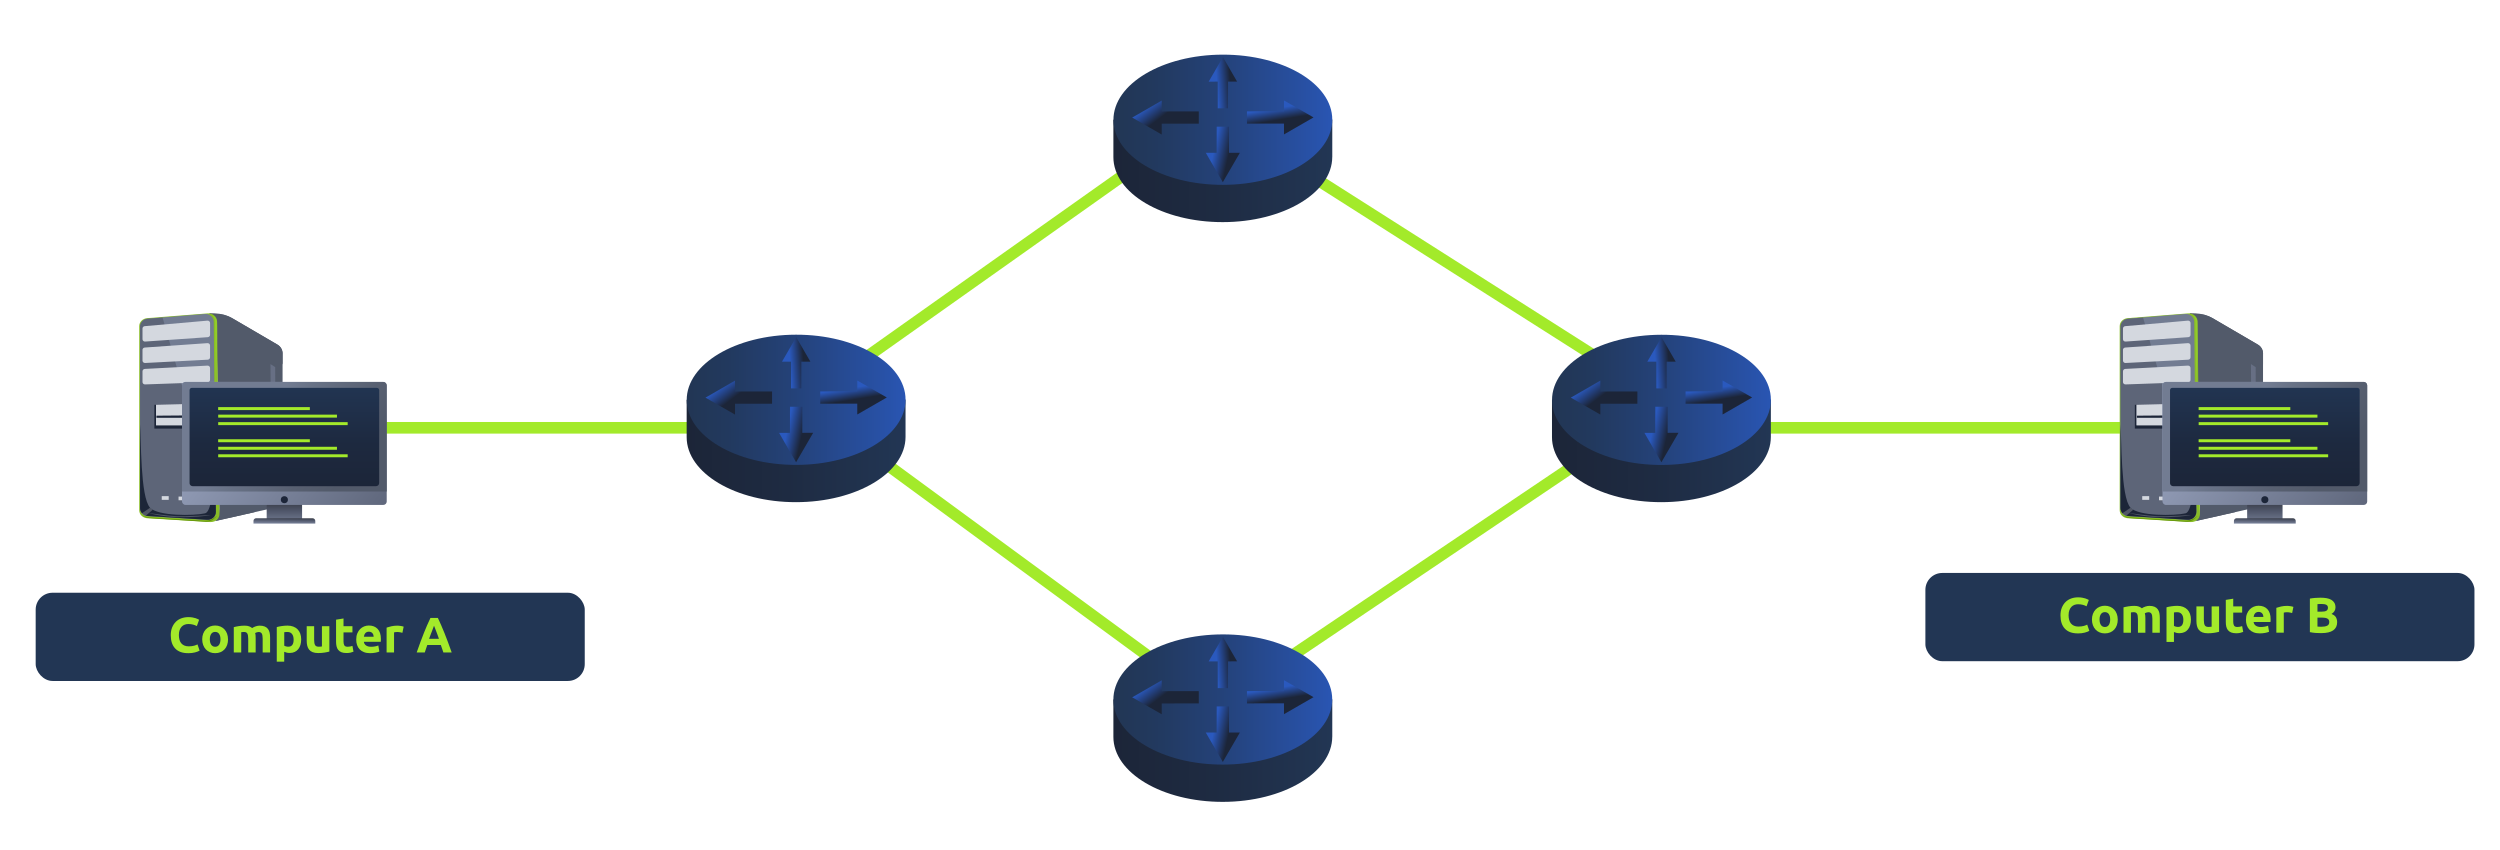 <?xml version="1.0" encoding="UTF-8"?>
<svg id="Layer_1" data-name="Layer 1" xmlns="http://www.w3.org/2000/svg" width="1075.64" height="365.82" xmlns:xlink="http://www.w3.org/1999/xlink" viewBox="0 0 1075.64 365.82">
  <defs>
    <linearGradient id="linear-gradient" x1="122.35" y1="251.01" x2="122.35" y2="203.66" gradientUnits="userSpaceOnUse">
      <stop offset=".42" stop-color="#9da8c4"/>
      <stop offset=".66" stop-color="#4f5669"/>
      <stop offset=".84" stop-color="#1a1a1a"/>
    </linearGradient>
    <linearGradient id="linear-gradient-2" x1="84.18" y1="163.2" x2="260.01" y2="290.27" gradientUnits="userSpaceOnUse">
      <stop offset="0" stop-color="#9da8c4"/>
      <stop offset=".57" stop-color="#4f5669"/>
      <stop offset="1" stop-color="#444b5c"/>
    </linearGradient>
    <linearGradient id="linear-gradient-3" x1="154.12" y1="213.77" x2="89.81" y2="162.2" gradientUnits="userSpaceOnUse">
      <stop offset=".12" stop-color="#525a6a"/>
      <stop offset=".29" stop-color="#586071"/>
      <stop offset=".55" stop-color="#687286"/>
      <stop offset=".66" stop-color="#727c92"/>
    </linearGradient>
    <linearGradient id="linear-gradient-4" x1="-1839.75" y1="3243.04" x2="-1839.92" y2="3254.52" gradientTransform="translate(1962.2 -3026.08)" xlink:href="#linear-gradient"/>
    <linearGradient id="linear-gradient-5" x1="122.35" y1="221.63" x2="122.35" y2="132.78" gradientUnits="userSpaceOnUse">
      <stop offset=".12" stop-color="#1c2538"/>
      <stop offset=".34" stop-color="#1d293f"/>
      <stop offset=".66" stop-color="#223654"/>
    </linearGradient>
    <linearGradient id="linear-gradient-6" x1="974.46" y1="251.01" x2="974.46" y2="203.66" xlink:href="#linear-gradient"/>
    <linearGradient id="linear-gradient-7" x1="936.29" y1="163.2" x2="1112.12" y2="290.27" xlink:href="#linear-gradient-2"/>
    <linearGradient id="linear-gradient-8" x1="1006.23" x2="941.92" y2="162.2" xlink:href="#linear-gradient-3"/>
    <linearGradient id="linear-gradient-9" x1="-2691.86" y1="3243.04" x2="-2692.03" y2="3254.52" gradientTransform="translate(3666.42 -3026.08)" xlink:href="#linear-gradient"/>
    <linearGradient id="linear-gradient-10" x1="974.46" x2="974.46" xlink:href="#linear-gradient-5"/>
    <linearGradient id="linear-gradient-11" x1="253.71" y1="187.53" x2="347.89" y2="187.53" gradientTransform="translate(225.33 -114.03)" gradientUnits="userSpaceOnUse">
      <stop offset="0" stop-color="#1c2538"/>
      <stop offset=".46" stop-color="#1e2b42"/>
      <stop offset="1" stop-color="#223654"/>
    </linearGradient>
    <linearGradient id="linear-gradient-12" x1="253.73" y1="165.51" x2="356.53" y2="165.51" gradientTransform="translate(225.64 -114.58) rotate(.1)" gradientUnits="userSpaceOnUse">
      <stop offset="0" stop-color="#223654"/>
      <stop offset=".17" stop-color="#22395e"/>
      <stop offset=".45" stop-color="#244279"/>
      <stop offset=".82" stop-color="#2851a6"/>
      <stop offset="1" stop-color="#2a59be"/>
    </linearGradient>
    <linearGradient id="linear-gradient-13" x1="686.88" y1="194.55" x2="690.42" y2="202.18" gradientTransform="translate(-215.53 -3.56) rotate(-12.06)" gradientUnits="userSpaceOnUse">
      <stop offset="0" stop-color="#2a59be"/>
      <stop offset=".89" stop-color="#1c2538"/>
    </linearGradient>
    <linearGradient id="linear-gradient-14" x1="738.12" y1="208.83" x2="737.81" y2="215" gradientTransform="translate(-215.53 -3.56) rotate(-12.06)" gradientUnits="userSpaceOnUse">
      <stop offset="0" stop-color="#2a59be"/>
      <stop offset=".83" stop-color="#1c2538"/>
    </linearGradient>
    <linearGradient id="linear-gradient-15" x1="706.98" y1="221.49" x2="713.8" y2="224.59" gradientTransform="translate(-215.53 -3.56) rotate(-12.06)" gradientUnits="userSpaceOnUse">
      <stop offset="0" stop-color="#2a59be"/>
      <stop offset=".89" stop-color="#1c2538"/>
    </linearGradient>
    <linearGradient id="linear-gradient-16" x1="714.52" y1="193.02" x2="720.99" y2="193.94" xlink:href="#linear-gradient-13"/>
    <linearGradient id="linear-gradient-17" y1="436.97" y2="436.97" xlink:href="#linear-gradient-11"/>
    <linearGradient id="linear-gradient-18" y1="414.95" y2="414.95" gradientTransform="translate(226.09 -114.58) rotate(.1)" xlink:href="#linear-gradient-12"/>
    <linearGradient id="linear-gradient-19" x1="634.75" y1="438.48" x2="638.29" y2="446.11" xlink:href="#linear-gradient-13"/>
    <linearGradient id="linear-gradient-20" x1="685.99" y1="452.76" x2="685.68" y2="458.93" xlink:href="#linear-gradient-14"/>
    <linearGradient id="linear-gradient-21" x1="654.85" y1="465.42" x2="661.67" y2="468.52" xlink:href="#linear-gradient-15"/>
    <linearGradient id="linear-gradient-22" x1="662.39" y1="436.95" x2="668.86" y2="437.87" xlink:href="#linear-gradient-13"/>
    <linearGradient id="linear-gradient-23" x1="70.12" y1="308.03" x2="164.29" y2="308.03" xlink:href="#linear-gradient-11"/>
    <linearGradient id="linear-gradient-24" x1="70.13" y1="286" x2="172.93" y2="286" gradientTransform="translate(225.86 -114.24) rotate(.1)" xlink:href="#linear-gradient-12"/>
    <linearGradient id="linear-gradient-25" x1="482.15" y1="274.01" x2="485.7" y2="281.64" xlink:href="#linear-gradient-13"/>
    <linearGradient id="linear-gradient-26" x1="533.4" y1="288.29" x2="533.09" y2="294.46" xlink:href="#linear-gradient-14"/>
    <linearGradient id="linear-gradient-27" x1="502.25" y1="300.95" x2="509.08" y2="304.05" xlink:href="#linear-gradient-15"/>
    <linearGradient id="linear-gradient-28" x1="509.8" y1="272.48" x2="516.27" y2="273.41" xlink:href="#linear-gradient-13"/>
    <linearGradient id="linear-gradient-29" x1="442.43" y1="308.03" x2="536.6" y2="308.03" xlink:href="#linear-gradient-11"/>
    <linearGradient id="linear-gradient-30" x1="442.44" y1="286" x2="545.24" y2="286" gradientTransform="translate(225.86 -114.92) rotate(.1)" xlink:href="#linear-gradient-12"/>
    <linearGradient id="linear-gradient-31" x1="846.24" y1="351.83" x2="849.79" y2="359.45" xlink:href="#linear-gradient-13"/>
    <linearGradient id="linear-gradient-32" x1="897.48" y1="366.1" x2="897.18" y2="372.28" xlink:href="#linear-gradient-14"/>
    <linearGradient id="linear-gradient-33" x1="866.34" y1="378.77" x2="873.16" y2="381.87" xlink:href="#linear-gradient-15"/>
    <linearGradient id="linear-gradient-34" x1="873.88" y1="350.3" x2="880.36" y2="351.22" xlink:href="#linear-gradient-13"/>
  </defs>
  <line x1="345.2" y1="173.19" x2="523.94" y2="46.62" style="fill: none; stroke: #a3ea2a; stroke-miterlimit: 10; stroke-width: 5px;"/>
  <line x1="523.49" y1="303.93" x2="345.2" y2="173.19" style="fill: none; stroke: #a3ea2a; stroke-miterlimit: 10; stroke-width: 5px;"/>
  <line x1="717.51" y1="173.19" x2="523.49" y2="303.93" style="fill: none; stroke: #a3ea2a; stroke-miterlimit: 10; stroke-width: 5px;"/>
  <line x1="526.13" y1="51.48" x2="717.51" y2="173.19" style="fill: none; stroke: #a3ea2a; stroke-miterlimit: 10; stroke-width: 5px;"/>
  <line x1="121.73" y1="184.06" x2="303.54" y2="184.06" style="fill: none; stroke: #a3ea2a; stroke-miterlimit: 10; stroke-width: 5px;"/>
  <line x1="746.77" y1="184.06" x2="928.58" y2="184.06" style="fill: none; stroke: #a3ea2a; stroke-miterlimit: 10; stroke-width: 5px;"/>
  <rect x="15.35" y="255.03" width="236.24" height="37.96" rx="7.26" ry="7.26" style="fill: #223654;"/>
  <g>
    <path d="m80.9,281.03c-2.42,0-4.26-.67-5.53-2.02-1.27-1.34-1.9-3.26-1.9-5.73,0-1.23.19-2.33.58-3.29.39-.97.92-1.78,1.59-2.45.67-.67,1.47-1.17,2.41-1.51.93-.34,1.94-.51,3.03-.51.63,0,1.2.05,1.72.14.52.09.97.2,1.35.32.39.12.71.25.96.38.26.13.44.23.56.3l-.97,2.71c-.46-.24-.99-.45-1.6-.62-.61-.17-1.3-.26-2.07-.26-.52,0-1.02.09-1.51.26-.49.17-.93.45-1.31.83s-.68.87-.91,1.47c-.23.6-.34,1.33-.34,2.19,0,.69.08,1.33.23,1.92.15.59.39,1.11.73,1.54.34.43.78.77,1.32,1.02.54.25,1.2.38,1.98.38.49,0,.92-.03,1.31-.09.39-.06.73-.12,1.03-.2.3-.08.56-.17.79-.27.23-.1.44-.19.62-.28l.92,2.68c-.47.29-1.14.54-2,.77-.86.23-1.85.34-2.98.34Z" style="fill: #a3ea2a;"/>
    <path d="m98.12,275.06c0,.89-.13,1.7-.39,2.44-.26.74-.63,1.37-1.12,1.89s-1.07.93-1.75,1.21c-.68.29-1.44.43-2.29.43s-1.59-.14-2.27-.43-1.26-.69-1.75-1.21-.87-1.15-1.14-1.89c-.27-.74-.41-1.55-.41-2.44s.14-1.7.42-2.43c.28-.73.67-1.35,1.16-1.87.49-.52,1.08-.92,1.76-1.2s1.42-.43,2.22-.43,1.56.14,2.24.43c.68.29,1.26.69,1.75,1.2s.87,1.14,1.14,1.87c.27.73.41,1.54.41,2.43Zm-3.26,0c0-.99-.2-1.76-.59-2.33-.39-.57-.96-.85-1.69-.85s-1.3.28-1.7.85c-.4.57-.6,1.34-.6,2.33s.2,1.77.6,2.35c.4.58.97.87,1.7.87s1.29-.29,1.69-.87c.39-.58.59-1.36.59-2.35Z" style="fill: #a3ea2a;"/>
    <path d="m106.79,274.74c0-1.03-.13-1.76-.4-2.19-.26-.43-.72-.64-1.36-.64-.2,0-.41.01-.62.03-.21.02-.42.05-.62.08v8.72h-3.2v-10.91c.27-.07.59-.15.96-.23s.75-.15,1.16-.21.83-.11,1.26-.15c.43-.04.85-.05,1.27-.05.82,0,1.48.1,1.99.31s.93.45,1.26.74c.46-.33.98-.59,1.58-.77.59-.19,1.14-.28,1.64-.28.9,0,1.64.13,2.22.38s1.04.6,1.38,1.06c.34.46.58,1,.71,1.63.13.63.19,1.33.19,2.1v6.38h-3.2v-5.99c0-1.03-.13-1.76-.4-2.19-.27-.43-.72-.64-1.36-.64-.17,0-.41.04-.72.13-.31.09-.56.19-.76.32.1.33.17.68.19,1.04s.04.75.04,1.17v6.16h-3.2v-5.99Z" style="fill: #a3ea2a;"/>
    <path d="m129.59,275.08c0,.87-.11,1.67-.32,2.38-.21.72-.53,1.33-.95,1.85-.42.52-.93.92-1.54,1.2-.62.29-1.32.43-2.13.43-.44,0-.86-.04-1.25-.13s-.76-.21-1.12-.37v4.25h-3.2v-14.88c.29-.09.62-.17.99-.25s.76-.15,1.17-.2c.41-.06.82-.1,1.25-.14.42-.04.83-.05,1.21-.05.93,0,1.76.14,2.49.42s1.35.67,1.85,1.18c.5.51.88,1.13,1.15,1.86.26.73.4,1.55.4,2.45Zm-3.26.09c0-.99-.22-1.78-.67-2.37s-1.1-.89-1.97-.89c-.29,0-.55.01-.79.03-.24.02-.44.05-.6.08v5.78c.2.13.46.24.78.32.32.09.65.13.98.13,1.52,0,2.28-1.02,2.28-3.07Z" style="fill: #a3ea2a;"/>
    <path d="m141.7,280.34c-.54.16-1.24.3-2.1.44-.86.14-1.76.2-2.71.2s-1.76-.13-2.39-.39-1.14-.62-1.51-1.08-.64-1.02-.79-1.66c-.16-.64-.24-1.35-.24-2.13v-6.29h3.2v5.9c0,1.03.13,1.77.41,2.23.27.46.78.69,1.52.69.23,0,.47-.01.73-.03.26-.02.49-.05.69-.08v-8.72h3.2v10.91Z" style="fill: #a3ea2a;"/>
    <path d="m144.6,266.62l3.2-.52v3.33h3.84v2.66h-3.84v3.97c0,.67.12,1.21.35,1.61.24.4.71.6,1.43.6.34,0,.7-.03,1.06-.1.36-.06.7-.15,1-.27l.45,2.49c-.39.16-.82.29-1.29.41s-1.05.17-1.74.17c-.87,0-1.6-.12-2.17-.35-.57-.24-1.03-.57-1.37-.99s-.58-.93-.72-1.54c-.14-.6-.21-1.27-.21-2v-9.49Z" style="fill: #a3ea2a;"/>
    <path d="m153.27,275.17c0-1,.15-1.88.46-2.63.31-.75.71-1.38,1.21-1.88s1.08-.88,1.73-1.14,1.32-.39,2.01-.39c1.6,0,2.87.49,3.8,1.47.93.98,1.4,2.42,1.4,4.33,0,.19,0,.39-.02.61s-.03.42-.04.59h-7.26c.07.66.38,1.18.92,1.57.54.39,1.27.58,2.19.58.59,0,1.16-.05,1.73-.16.56-.11,1.03-.24,1.38-.4l.43,2.6c-.17.09-.4.17-.69.26-.29.09-.61.16-.96.23-.35.06-.73.12-1.13.16-.4.04-.8.06-1.2.06-1.02,0-1.9-.15-2.65-.45s-1.37-.71-1.87-1.23-.86-1.14-1.09-1.86c-.24-.71-.35-1.49-.35-2.32Zm7.51-1.22c-.01-.27-.06-.54-.14-.79s-.2-.49-.37-.69-.37-.37-.62-.49c-.25-.13-.56-.19-.93-.19s-.67.06-.92.18c-.26.12-.47.28-.64.48s-.3.43-.4.7c-.09.27-.16.53-.2.81h4.23Z" style="fill: #a3ea2a;"/>
    <path d="m173.15,272.27c-.29-.07-.62-.15-1.01-.23-.39-.08-.8-.12-1.25-.12-.2,0-.44.02-.72.05-.28.04-.49.08-.63.12v8.63h-3.2v-10.69c.57-.2,1.25-.39,2.03-.57.78-.18,1.65-.27,2.61-.27.17,0,.38.01.62.03.24.02.49.05.73.09.24.04.49.08.73.13.24.05.45.11.62.18l-.54,2.64Z" style="fill: #a3ea2a;"/>
    <path d="m190.76,280.73c-.17-.52-.34-1.05-.53-1.59s-.38-1.09-.57-1.63h-5.81c-.19.54-.38,1.09-.56,1.63-.19.55-.37,1.08-.53,1.59h-3.48c.56-1.6,1.09-3.08,1.59-4.44.5-1.36.99-2.64,1.47-3.84s.96-2.34,1.42-3.42c.47-1.08.95-2.14,1.45-3.17h3.18c.49,1.03.97,2.09,1.44,3.17.47,1.08.95,2.22,1.43,3.42s.97,2.48,1.48,3.84c.5,1.36,1.04,2.84,1.6,4.44h-3.59Zm-4.02-11.51c-.08.22-.18.51-.33.88-.14.37-.31.8-.49,1.29s-.39,1.02-.62,1.61-.46,1.2-.69,1.84h4.25c-.23-.64-.45-1.26-.66-1.85-.21-.59-.42-1.12-.61-1.61-.19-.49-.36-.92-.5-1.29-.15-.37-.26-.66-.35-.87Z" style="fill: #a3ea2a;"/>
  </g>
  <rect x="828.41" y="246.52" width="236.24" height="37.96" rx="7.26" ry="7.26" style="fill: #223654;"/>
  <g>
    <path d="m893.96,272.52c-2.42,0-4.26-.67-5.53-2.02-1.27-1.34-1.9-3.26-1.9-5.73,0-1.23.19-2.33.58-3.29.39-.97.92-1.78,1.59-2.45.67-.67,1.47-1.17,2.4-1.51.93-.34,1.94-.51,3.03-.51.63,0,1.2.05,1.72.14.52.09.97.2,1.35.32.39.12.71.25.97.38.26.13.44.23.56.3l-.97,2.71c-.46-.24-.99-.45-1.6-.62-.61-.17-1.3-.26-2.07-.26-.51,0-1.02.09-1.51.26-.49.17-.93.45-1.31.83s-.68.87-.91,1.47c-.23.6-.34,1.33-.34,2.19,0,.69.08,1.33.23,1.92s.39,1.11.73,1.54c.34.43.78.77,1.32,1.02.54.25,1.2.38,1.98.38.49,0,.92-.03,1.31-.09.39-.06.73-.12,1.03-.2.3-.08.57-.17.79-.27.23-.1.44-.19.62-.28l.92,2.68c-.47.29-1.14.54-2,.77-.86.23-1.85.34-2.98.34Z" style="fill: #a3ea2a;"/>
    <path d="m911.18,266.55c0,.89-.13,1.7-.39,2.44-.26.74-.63,1.37-1.12,1.89s-1.07.93-1.75,1.21c-.68.29-1.44.43-2.29.43s-1.58-.14-2.26-.43c-.68-.29-1.26-.69-1.75-1.21s-.87-1.15-1.14-1.89c-.27-.74-.41-1.55-.41-2.44s.14-1.7.42-2.43c.28-.73.67-1.35,1.16-1.87s1.08-.92,1.76-1.2c.68-.29,1.42-.43,2.22-.43s1.56.14,2.24.43c.68.29,1.26.69,1.75,1.2s.87,1.14,1.14,1.87c.27.73.41,1.54.41,2.43Zm-3.26,0c0-.99-.2-1.76-.59-2.33s-.96-.85-1.69-.85-1.29.28-1.7.85c-.4.57-.6,1.34-.6,2.33s.2,1.77.6,2.35c.4.58.97.87,1.7.87s1.29-.29,1.69-.87c.39-.58.59-1.36.59-2.35Z" style="fill: #a3ea2a;"/>
    <path d="m919.85,266.23c0-1.03-.13-1.76-.4-2.19-.26-.43-.72-.64-1.36-.64-.2,0-.41.01-.62.03-.21.02-.42.05-.62.08v8.72h-3.2v-10.91c.27-.07.59-.15.96-.23.36-.08.75-.15,1.16-.21.41-.06.83-.11,1.26-.15.43-.04.85-.05,1.27-.05.82,0,1.48.1,1.99.31.51.21.93.45,1.26.74.46-.33.98-.59,1.58-.77.59-.19,1.14-.28,1.64-.28.9,0,1.64.13,2.22.38.58.25,1.04.6,1.38,1.06s.58,1,.71,1.63c.13.63.19,1.33.19,2.1v6.38h-3.2v-5.99c0-1.03-.13-1.76-.4-2.19-.27-.43-.72-.64-1.36-.64-.17,0-.41.04-.72.13s-.56.19-.76.32c.1.33.16.68.19,1.04.03.37.04.75.04,1.17v6.16h-3.2v-5.99Z" style="fill: #a3ea2a;"/>
    <path d="m942.66,266.57c0,.87-.11,1.67-.32,2.38-.21.72-.53,1.33-.95,1.85s-.93.92-1.55,1.2-1.32.43-2.12.43c-.44,0-.86-.04-1.25-.13-.39-.09-.76-.21-1.12-.37v4.25h-3.2v-14.88c.29-.09.62-.17.99-.25s.76-.15,1.17-.2c.41-.06.82-.1,1.25-.14.42-.04.83-.05,1.21-.05.93,0,1.76.14,2.49.42.73.28,1.34.67,1.85,1.18s.88,1.13,1.15,1.86c.26.73.4,1.55.4,2.45Zm-3.26.09c0-.99-.22-1.78-.67-2.37s-1.1-.89-1.98-.89c-.29,0-.55.01-.79.03s-.44.05-.6.08v5.78c.2.13.46.24.78.32s.65.13.98.13c1.52,0,2.28-1.02,2.28-3.07Z" style="fill: #a3ea2a;"/>
    <path d="m954.76,271.83c-.54.16-1.25.3-2.1.44s-1.76.2-2.71.2-1.76-.13-2.39-.39-1.14-.62-1.51-1.08c-.37-.46-.64-1.02-.79-1.66s-.24-1.35-.24-2.13v-6.29h3.2v5.9c0,1.03.14,1.77.41,2.23.27.46.78.69,1.52.69.23,0,.47-.01.73-.03s.49-.05.69-.08v-8.72h3.2v10.91Z" style="fill: #a3ea2a;"/>
    <path d="m957.66,258.11l3.2-.52v3.33h3.84v2.66h-3.84v3.97c0,.67.12,1.21.35,1.61.24.4.71.6,1.43.6.34,0,.7-.03,1.06-.1s.7-.15,1-.27l.45,2.49c-.39.16-.82.29-1.29.41s-1.05.17-1.74.17c-.87,0-1.6-.12-2.17-.35-.57-.24-1.03-.57-1.37-.99-.34-.42-.58-.93-.72-1.54-.14-.6-.2-1.27-.2-2v-9.49Z" style="fill: #a3ea2a;"/>
    <path d="m966.34,266.66c0-1,.15-1.88.46-2.63.31-.75.71-1.38,1.21-1.88s1.08-.88,1.73-1.14c.65-.26,1.32-.39,2.01-.39,1.6,0,2.87.49,3.8,1.47.93.98,1.4,2.42,1.4,4.33,0,.19,0,.39-.02.61-.01.22-.03.42-.04.59h-7.26c.07.66.38,1.18.92,1.57s1.27.58,2.19.58c.59,0,1.16-.05,1.73-.16s1.03-.24,1.38-.4l.43,2.6c-.17.09-.4.17-.69.26-.29.09-.61.16-.96.23s-.73.12-1.13.16-.8.06-1.2.06c-1.02,0-1.9-.15-2.65-.45-.75-.3-1.37-.71-1.87-1.23s-.86-1.14-1.09-1.86c-.24-.71-.35-1.49-.35-2.32Zm7.51-1.22c-.01-.27-.06-.54-.14-.79-.08-.26-.2-.49-.37-.69s-.37-.37-.62-.49c-.25-.13-.56-.19-.93-.19s-.67.06-.92.18c-.26.12-.47.28-.64.48s-.3.43-.4.7c-.09.27-.16.53-.2.81h4.23Z" style="fill: #a3ea2a;"/>
    <path d="m986.22,263.76c-.29-.07-.62-.15-1.01-.23-.39-.08-.8-.12-1.25-.12-.2,0-.44.02-.72.05-.28.04-.49.08-.63.12v8.63h-3.2v-10.69c.57-.2,1.25-.39,2.03-.57s1.65-.27,2.61-.27c.17,0,.38.01.62.03s.49.05.73.09c.24.04.49.08.73.13s.45.11.62.18l-.54,2.64Z" style="fill: #a3ea2a;"/>
    <path d="m998.8,272.41c-.82,0-1.63-.03-2.44-.08-.81-.05-1.65-.17-2.52-.35v-14.43c.69-.13,1.44-.23,2.25-.29.82-.06,1.57-.1,2.28-.1.95,0,1.81.07,2.61.2.79.14,1.48.37,2.05.7s1.02.76,1.34,1.3.48,1.2.48,1.99c0,1.19-.57,2.12-1.72,2.81.94.36,1.59.84,1.93,1.46.34.62.51,1.31.51,2.08,0,1.56-.57,2.73-1.71,3.52-1.14.79-2.83,1.18-5.08,1.18Zm-1.7-9.23h1.63c1.03,0,1.77-.13,2.21-.4.44-.26.67-.69.67-1.28s-.23-1.02-.69-1.27c-.46-.24-1.13-.36-2.02-.36-.29,0-.59,0-.92.01-.33,0-.62.02-.88.05v3.24Zm0,2.56v3.84c.24.03.51.05.79.06.29.01.6.02.94.02,1,0,1.81-.14,2.43-.43s.92-.82.92-1.59c0-.69-.26-1.18-.77-1.47-.51-.29-1.25-.44-2.21-.44h-2.1Z" style="fill: #a3ea2a;"/>
  </g>
  <g id="Desktop_variation" data-name="Desktop variation">
    <g>
      <g id="Desktop_Computer" data-name="Desktop Computer">
        <g>
          <path d="m121.58,152.11v62c0,2.07-1.43,3.86-3.45,4.31l-8.56,1.93-17.3,3.9c.54-.17,2.15-1.03,2.19-5.39.02-2.33-.26-18.67-.57-36.09-.32-17.89-.69-36.91-.8-43.05-.02-.85-.26-1.66-.7-2.36-.38-.61-.9-1.13-1.53-1.52-.09-.06-.19-.11-.28-.16-.34-.19-.69-.34-1.05-.44l.8-.03,2.57-.11c2.39-.1,4.76.49,6.82,1.7l19.68,11.5c1.36.79,2.19,2.25,2.19,3.82Z" style="fill: #525a6a;"/>
          <path d="m109.55,220.36l-17.3,3.9c.54-.17,2.15-1.03,2.19-5.39.02-2.33-.26-18.67-.57-36.09,1.03,5.4,6.53,31.94,15.69,37.59Z" style="fill: #525a6a;"/>
          <path d="m121.58,152.11v4.74c-3.93-8.48-21.75-17.97-24.56-18.57-1.89-.4-3.61-.72-4.64-.91-.64-.11-1.02-.18-1.02-.18l-.8-1.51-.58-.94,2.37.07c2.76.09,5.45.86,7.83,2.25l19.22,11.22c1.36.79,2.19,2.25,2.19,3.82Z" style="fill: #525a6a;"/>
          <path d="m92.24,224.25c-.11.03-.17.04-.17.04l.17-.04Z" style="fill: #2c2c2c;"/>
          <path d="m63.32,136.88l26.01-2.04c2.16-.17,4.02,1.4,4.05,3.41l1.04,82.88c.03,2.02-1.81,3.63-3.98,3.49l-27.05-1.64c-1.96-.12-3.49-1.63-3.49-3.45v-79.19c0-1.8,1.49-3.3,3.42-3.45Z" style="fill: #89bd27;"/>
          <path d="m92.89,220.23c.03,1.99-1.7,3.57-3.76,3.45l-25.58-1.62c-1.86-.12-3.3-1.61-3.3-3.4v-78.14c0-1.77,1.41-3.26,3.24-3.41l6.48-.53,18.16-1.48c2.05-.17,3.81,1.38,3.83,3.36l.35,36.77.53,41.71.04,3.3Z" style="fill: #727c92;"/>
          <path d="m92.89,220.18c.03,1.99-1.7,3.57-3.76,3.45l-25.58-1.62c-1.86-.12-3.3-1.61-3.3-3.4v-78.04c0-1.77,1.41-3.25,3.24-3.4l6.47-.53,22.89,80.25.04,3.3Z" style="fill: #525a6a; opacity: .65;"/>
          <path d="m61.31,141.34v4.6c0,.6.52,1.07,1.14,1.02l26.95-1.89c.56-.04.99-.49.99-1.02v-5.07c0-.6-.54-1.08-1.16-1.02l-26.95,2.37c-.55.05-.97.49-.97,1.02Z" style="fill: #d4d8df;"/>
          <path d="m61.31,150.55v4.6c0,.59.51,1.06,1.12,1.03l26.95-1.42c.56-.03,1-.48,1-1.03v-5.07c0-.6-.52-1.07-1.14-1.02l-26.95,1.89c-.56.04-.99.49-.99,1.02Z" style="fill: #d4d8df;"/>
          <path d="m61.31,159.77v4.6c0,.58.5,1.05,1.1,1.03l26.95-.95c.57-.02,1.02-.47,1.02-1.03v-5.08c0-.59-.51-1.06-1.12-1.03l-26.95,1.42c-.56.03-1,.48-1,1.03Z" style="fill: #d4d8df;"/>
          <polygon points="85.81 182.99 85.81 184.4 66.42 184.4 66.42 174.18 67.13 174.16 67.13 182.99 85.81 182.99" style="fill: #1c2538;"/>
          <polygon points="85.81 173.69 85.81 182.99 67.13 182.99 67.13 174.18 85.81 173.69" style="fill: #d4d8df;"/>
          <polyline points="69.59 213.47 69.59 215.06 72.59 215.06 72.59 213.47 69.59 213.47" style="fill: #d4d8df;"/>
          <polyline points="76.82 213.65 76.82 215.24 80.34 215.24 80.34 213.65 76.82 213.65" style="fill: #d4d8df;"/>
          <polygon points="85.81 178.7 67.3 178.85 67.3 179.77 85.81 179.77 85.81 178.7" style="fill: #1c2538;"/>
          <path d="m92.87,220.19c.03,1.98-1.7,3.57-3.75,3.44l-25.56-1.62c-1.86-.12-3.3-1.61-3.3-3.4v-36.07c.49,5.86.06,31.38,4.3,35.9,3.44,3.66,18.81,3.53,23.67,2.42,4.78-1.09,3.94-31.7,4.1-45.58l.54,44.92Z" style="fill: #1c2538;"/>
          <polygon points="118.4 157.95 118.63 213.23 116.82 213.66 116.37 156.65 118.4 157.95" style="fill: #727c92; opacity: .65;"/>
          <path d="m64.58,218.46l-3.21,2.16-.32.15s.41.79,1.67,1.14l2.97-2.57s-1.01-.65-1.1-.88Z" style="fill: #e8e8e8; opacity: .26;"/>
          <path d="m60.88,221.69s2.12,1.14,3.13,1.21l24.21,1.57c1.1.07,2.27-.11,3.2-.7l1.89-1.64-.1-.02-1.52.97c-1.21.78-2.73,1.05-4.17.96l-23.26-1.41c-1.08-.07-3.39-.92-3.39-.92h0Z" style="fill: #64930a;"/>
          <path d="m64.31,220.85s5.26,1.45,11.91,1.64c6.65.19,12.73-.43,14.41-.91,0,0-10.75.67-14.41.53-3.66-.14-12.15-1.35-12.15-1.35" style="fill: #e8e8e8; opacity: .26;"/>
          <path d="m91.3,135.65s1.17.98,1.18,2.25.39,29.7.39,29.7c0,0,.88-27.55.53-29.41-.34-1.86-2.1-2.54-2.1-2.54Z" style="fill: #a3ea2a; opacity: .36;"/>
        </g>
      </g>
      <rect x="114.74" y="211.84" width="15.23" height="12.27" style="fill: url(#linear-gradient);"/>
      <rect x="78.31" y="164.32" width="88.08" height="52.93" rx="1.48" ry="1.48" style="fill: url(#linear-gradient-2);"/>
      <path d="m166.39,165.81v45.69h-88.08v-45.69c0-.82.66-1.48,1.48-1.48h85.12c.82,0,1.48.66,1.48,1.48Z" style="fill: url(#linear-gradient-3);"/>
      <path d="m109.06,222.98h26.59v1.14c0,.65-.52,1.17-1.17,1.17h-24.25c-.65,0-1.17-.52-1.17-1.17v-1.14h0Z" transform="translate(244.71 448.27) rotate(180)" style="fill: url(#linear-gradient-4);"/>
      <circle cx="122.35" cy="215" r="1.52" style="fill: #1c2538;"/>
      <path d="m81.56,207.86v-40.01c0-.54.43-.97.97-.97h79.64c.54,0,.97.43.97.97v40.01c0,.73-.62,1.33-1.38,1.33h-78.83c-.76,0-1.38-.6-1.38-1.33Z" style="fill: url(#linear-gradient-5);"/>
      <rect x="93.86" y="175.16" width="39.45" height="1.28" style="fill: #a3ea2a;"/>
      <rect x="93.88" y="178.4" width="51.1" height="1.28" style="fill: #a3ea2a;"/>
      <rect x="93.88" y="181.63" width="55.71" height="1.28" style="fill: #a3ea2a;"/>
      <rect x="93.86" y="188.99" width="39.45" height="1.28" style="fill: #a3ea2a;"/>
      <rect x="93.88" y="192.23" width="51.1" height="1.28" style="fill: #a3ea2a;"/>
      <rect x="93.88" y="195.46" width="55.71" height="1.28" style="fill: #a3ea2a;"/>
    </g>
  </g>
  <g id="Desktop_variation-2" data-name="Desktop variation">
    <g>
      <g id="Desktop_Computer-2" data-name="Desktop Computer">
        <g>
          <path d="m973.68,152.11v62c0,2.07-1.43,3.86-3.45,4.31l-8.56,1.93-17.3,3.9c.54-.17,2.15-1.03,2.19-5.39.02-2.33-.26-18.67-.57-36.09-.32-17.89-.69-36.91-.8-43.05-.02-.85-.26-1.66-.7-2.36-.38-.61-.9-1.13-1.53-1.52-.09-.06-.19-.11-.28-.16-.34-.19-.69-.34-1.05-.44l.8-.03,2.57-.11c2.39-.1,4.76.49,6.82,1.7l19.68,11.5c1.36.79,2.19,2.25,2.19,3.82Z" style="fill: #525a6a;"/>
          <path d="m961.65,220.36l-17.3,3.9c.54-.17,2.15-1.03,2.19-5.39.02-2.33-.26-18.67-.57-36.09,1.03,5.4,6.53,31.94,15.69,37.59Z" style="fill: #525a6a;"/>
          <path d="m973.68,152.11v4.74c-3.93-8.48-21.75-17.97-24.56-18.57-1.89-.4-3.61-.72-4.64-.91-.64-.11-1.02-.18-1.02-.18l-.8-1.51-.58-.94,2.37.07c2.76.09,5.45.86,7.83,2.25l19.22,11.22c1.36.79,2.19,2.25,2.19,3.82Z" style="fill: #525a6a;"/>
          <path d="m944.35,224.25c-.11.03-.17.04-.17.04l.17-.04Z" style="fill: #2c2c2c;"/>
          <path d="m915.43,136.88l26.01-2.04c2.16-.17,4.02,1.4,4.05,3.41l1.04,82.88c.03,2.02-1.81,3.63-3.98,3.49l-27.05-1.64c-1.96-.12-3.49-1.63-3.49-3.45v-79.19c0-1.8,1.49-3.3,3.42-3.45Z" style="fill: #89bd27;"/>
          <path d="m945,220.23c.03,1.99-1.7,3.57-3.76,3.45l-25.58-1.62c-1.86-.12-3.3-1.61-3.3-3.4v-78.14c0-1.77,1.41-3.26,3.24-3.41l6.48-.53,18.16-1.48c2.05-.17,3.81,1.38,3.83,3.36l.35,36.77.53,41.71.04,3.3Z" style="fill: #727c92;"/>
          <path d="m945,220.18c.03,1.99-1.7,3.57-3.76,3.45l-25.58-1.62c-1.86-.12-3.3-1.61-3.3-3.4v-78.04c0-1.77,1.41-3.25,3.24-3.4l6.47-.53,22.89,80.25.04,3.3Z" style="fill: #525a6a; opacity: .65;"/>
          <path d="m913.42,141.34v4.6c0,.6.52,1.07,1.14,1.02l26.95-1.89c.56-.04.99-.49.99-1.02v-5.07c0-.6-.54-1.08-1.16-1.02l-26.95,2.37c-.55.05-.97.49-.97,1.02Z" style="fill: #d4d8df;"/>
          <path d="m913.42,150.55v4.6c0,.59.51,1.06,1.12,1.03l26.95-1.42c.56-.03,1-.48,1-1.03v-5.07c0-.6-.52-1.07-1.14-1.02l-26.95,1.89c-.56.04-.99.49-.99,1.02Z" style="fill: #d4d8df;"/>
          <path d="m913.42,159.77v4.6c0,.58.5,1.05,1.1,1.03l26.95-.95c.57-.02,1.02-.47,1.02-1.03v-5.08c0-.59-.51-1.06-1.12-1.03l-26.95,1.42c-.56.03-1,.48-1,1.03Z" style="fill: #d4d8df;"/>
          <polygon points="937.91 182.99 937.91 184.4 918.53 184.4 918.53 174.18 919.24 174.16 919.24 182.99 937.91 182.99" style="fill: #1c2538;"/>
          <polygon points="937.91 173.69 937.91 182.99 919.24 182.99 919.24 174.18 937.91 173.69" style="fill: #d4d8df;"/>
          <polyline points="921.7 213.47 921.7 215.06 924.7 215.06 924.7 213.47 921.7 213.47" style="fill: #d4d8df;"/>
          <polyline points="928.93 213.65 928.93 215.24 932.45 215.24 932.45 213.65 928.93 213.65" style="fill: #d4d8df;"/>
          <polygon points="937.91 178.7 919.41 178.85 919.41 179.77 937.91 179.77 937.91 178.7" style="fill: #1c2538;"/>
          <path d="m944.97,220.19c.03,1.98-1.7,3.57-3.75,3.44l-25.56-1.62c-1.86-.12-3.3-1.61-3.3-3.4v-36.07c.49,5.86.06,31.38,4.3,35.9,3.44,3.66,18.81,3.53,23.67,2.42,4.78-1.09,3.94-31.7,4.1-45.58l.54,44.92Z" style="fill: #1c2538;"/>
          <polygon points="970.51 157.95 970.74 213.23 968.93 213.66 968.48 156.65 970.51 157.95" style="fill: #727c92; opacity: .65;"/>
          <path d="m916.69,218.46l-3.21,2.16-.32.15s.41.79,1.67,1.14l2.97-2.57s-1.01-.65-1.1-.88Z" style="fill: #e8e8e8; opacity: .26;"/>
          <path d="m912.99,221.69s2.12,1.14,3.13,1.21l24.21,1.57c1.1.07,2.27-.11,3.2-.7l1.89-1.64-.1-.02-1.52.97c-1.21.78-2.73,1.05-4.17.96l-23.26-1.41c-1.08-.07-3.39-.92-3.39-.92h0Z" style="fill: #64930a;"/>
          <path d="m916.42,220.85s5.26,1.45,11.91,1.64c6.65.19,12.73-.43,14.41-.91,0,0-10.75.67-14.41.53-3.66-.14-12.15-1.35-12.15-1.35" style="fill: #e8e8e8; opacity: .26;"/>
          <path d="m943.41,135.65s1.17.98,1.18,2.25c0,1.28.39,29.7.39,29.7,0,0,.88-27.55.53-29.41-.34-1.86-2.1-2.54-2.1-2.54Z" style="fill: #a3ea2a; opacity: .36;"/>
        </g>
      </g>
      <rect x="966.85" y="211.84" width="15.23" height="12.27" style="fill: url(#linear-gradient-6);"/>
      <rect x="930.42" y="164.32" width="88.08" height="52.93" rx="1.48" ry="1.48" style="fill: url(#linear-gradient-7);"/>
      <path d="m1018.5,165.81v45.69h-88.08v-45.69c0-.82.66-1.48,1.48-1.48h85.12c.82,0,1.48.66,1.48,1.48Z" style="fill: url(#linear-gradient-8);"/>
      <path d="m961.17,222.98h26.59v1.14c0,.65-.52,1.17-1.17,1.17h-24.25c-.65,0-1.17-.52-1.17-1.17v-1.14h0Z" transform="translate(1948.92 448.27) rotate(180)" style="fill: url(#linear-gradient-9);"/>
      <circle cx="974.46" cy="215" r="1.52" style="fill: #1c2538;"/>
      <path d="m933.67,207.86v-40.01c0-.54.43-.97.97-.97h79.64c.54,0,.97.43.97.97v40.01c0,.73-.62,1.33-1.38,1.33h-78.83c-.76,0-1.38-.6-1.38-1.33Z" style="fill: url(#linear-gradient-10);"/>
      <rect x="945.97" y="175.16" width="39.45" height="1.28" style="fill: #a3ea2a;"/>
      <rect x="945.99" y="178.4" width="51.1" height="1.28" style="fill: #a3ea2a;"/>
      <rect x="945.99" y="181.63" width="55.71" height="1.28" style="fill: #a3ea2a;"/>
      <rect x="945.97" y="188.99" width="39.45" height="1.28" style="fill: #a3ea2a;"/>
      <rect x="945.99" y="192.23" width="51.1" height="1.28" style="fill: #a3ea2a;"/>
      <rect x="945.99" y="195.46" width="55.71" height="1.28" style="fill: #a3ea2a;"/>
    </g>
  </g>
  <g id="Router">
    <g>
      <path d="m573.21,67.52c-.01,15.47-21.1,28.03-47.11,28.05-26,.02-47.07-12.5-47.06-27.97v-16.08s94.18-.08,94.18-.08v16.08Z" style="fill: url(#linear-gradient-11);"/>
      <ellipse cx="526.14" cy="51.48" rx="47.08" ry="28.01" transform="translate(-.09 .96) rotate(-.1)" style="fill: url(#linear-gradient-12);"/>
      <polygon points="515.78 47.92 499.85 47.93 499.85 43.27 487.14 50.59 499.84 57.89 499.84 53.22 515.78 53.21 515.78 47.92" style="fill: url(#linear-gradient-13);"/>
      <polygon points="536.51 53.19 552.44 53.18 552.44 57.84 565.15 50.52 552.45 43.22 552.45 47.89 536.51 47.9 536.51 53.19" style="fill: url(#linear-gradient-14);"/>
      <polygon points="523.49 54.49 523.48 64.67 523.48 65.74 518.79 65.74 526.12 78.39 533.47 65.73 528.79 65.73 528.79 64.66 528.8 54.49 523.49 54.49" style="fill: url(#linear-gradient-15);"/>
      <polygon points="528.36 46.62 528.37 36.01 528.37 35.12 532.27 35.12 526.17 24.57 520.04 35.13 523.95 35.12 523.94 36.01 523.94 46.62 528.36 46.62" style="fill: url(#linear-gradient-16);"/>
    </g>
  </g>
  <g id="Router-2" data-name="Router">
    <g>
      <path d="m573.21,316.96c-.01,15.47-21.1,28.03-47.11,28.05-26,.02-47.07-12.5-47.06-27.97v-16.08s94.18-.08,94.18-.08v16.08Z" style="fill: url(#linear-gradient-17);"/>
      <ellipse cx="526.14" cy="300.92" rx="47.08" ry="28.01" transform="translate(-.55 .96) rotate(-.1)" style="fill: url(#linear-gradient-18);"/>
      <polygon points="515.78 297.36 499.85 297.37 499.85 292.71 487.14 300.03 499.84 307.33 499.84 302.66 515.78 302.65 515.78 297.36" style="fill: url(#linear-gradient-19);"/>
      <polygon points="536.51 302.63 552.44 302.62 552.44 307.28 565.15 299.96 552.45 292.66 552.45 297.33 536.51 297.34 536.51 302.63" style="fill: url(#linear-gradient-20);"/>
      <polygon points="523.49 303.93 523.48 314.11 523.48 315.17 518.79 315.18 526.12 327.83 533.47 315.17 528.79 315.17 528.79 314.1 528.8 303.93 523.49 303.93" style="fill: url(#linear-gradient-21);"/>
      <polygon points="528.36 296.06 528.37 285.45 528.37 284.56 532.27 284.55 526.17 274.01 520.04 284.56 523.95 284.56 523.94 285.45 523.94 296.06 528.36 296.06" style="fill: url(#linear-gradient-22);"/>
    </g>
  </g>
  <g id="Router-3" data-name="Router">
    <g>
      <path d="m389.61,188.01c-.01,15.47-21.1,28.03-47.11,28.05-26,.02-47.07-12.5-47.06-27.97v-16.08s94.18-.08,94.18-.08c0,0,0,6.72-.01,16.08Z" style="fill: url(#linear-gradient-23);"/>
      <ellipse cx="342.55" cy="171.98" rx="47.08" ry="28.01" transform="translate(-.31 .63) rotate(-.1)" style="fill: url(#linear-gradient-24);"/>
      <polygon points="332.19 168.42 316.25 168.43 316.25 163.76 303.54 171.09 316.24 178.38 316.25 173.72 332.18 173.71 332.19 168.42" style="fill: url(#linear-gradient-25);"/>
      <polygon points="352.91 173.69 368.84 173.67 368.84 178.34 381.55 171.02 368.85 163.72 368.85 168.38 352.91 168.4 352.91 173.69" style="fill: url(#linear-gradient-26);"/>
      <polygon points="339.89 174.99 339.88 185.17 339.88 186.23 335.2 186.24 342.52 198.88 349.87 186.22 345.19 186.23 345.19 185.16 345.2 174.99 339.89 174.99" style="fill: url(#linear-gradient-27);"/>
      <polygon points="344.76 167.11 344.77 156.5 344.77 155.61 348.68 155.61 342.57 145.07 336.45 155.62 340.35 155.62 340.35 156.51 340.34 167.12 344.76 167.11" style="fill: url(#linear-gradient-28);"/>
    </g>
  </g>
  <g id="Router-4" data-name="Router">
    <g>
      <path d="m761.92,188.01c-.01,15.47-21.1,28.03-47.11,28.05-26,.02-47.07-12.5-47.06-27.97v-16.08s94.18-.08,94.18-.08c0,0,0,6.72-.01,16.08Z" style="fill: url(#linear-gradient-29);"/>
      <ellipse cx="714.86" cy="171.98" rx="47.08" ry="28.01" transform="translate(-.31 1.31) rotate(-.1)" style="fill: url(#linear-gradient-30);"/>
      <polygon points="704.5 168.42 688.56 168.43 688.57 163.76 675.85 171.09 688.55 178.38 688.56 173.72 704.49 173.71 704.5 168.42" style="fill: url(#linear-gradient-31);"/>
      <polygon points="725.22 173.69 741.16 173.67 741.15 178.34 753.86 171.02 741.16 163.72 741.16 168.38 725.23 168.4 725.22 173.69" style="fill: url(#linear-gradient-32);"/>
      <polygon points="712.2 174.99 712.19 185.17 712.19 186.23 707.51 186.24 714.83 198.88 722.18 186.22 717.5 186.23 717.5 185.16 717.51 174.99 712.2 174.99" style="fill: url(#linear-gradient-33);"/>
      <polygon points="717.07 167.11 717.08 156.5 717.08 155.61 720.99 155.61 714.88 145.07 708.76 155.62 712.66 155.62 712.66 156.51 712.65 167.12 717.07 167.11" style="fill: url(#linear-gradient-34);"/>
    </g>
  </g>
</svg>